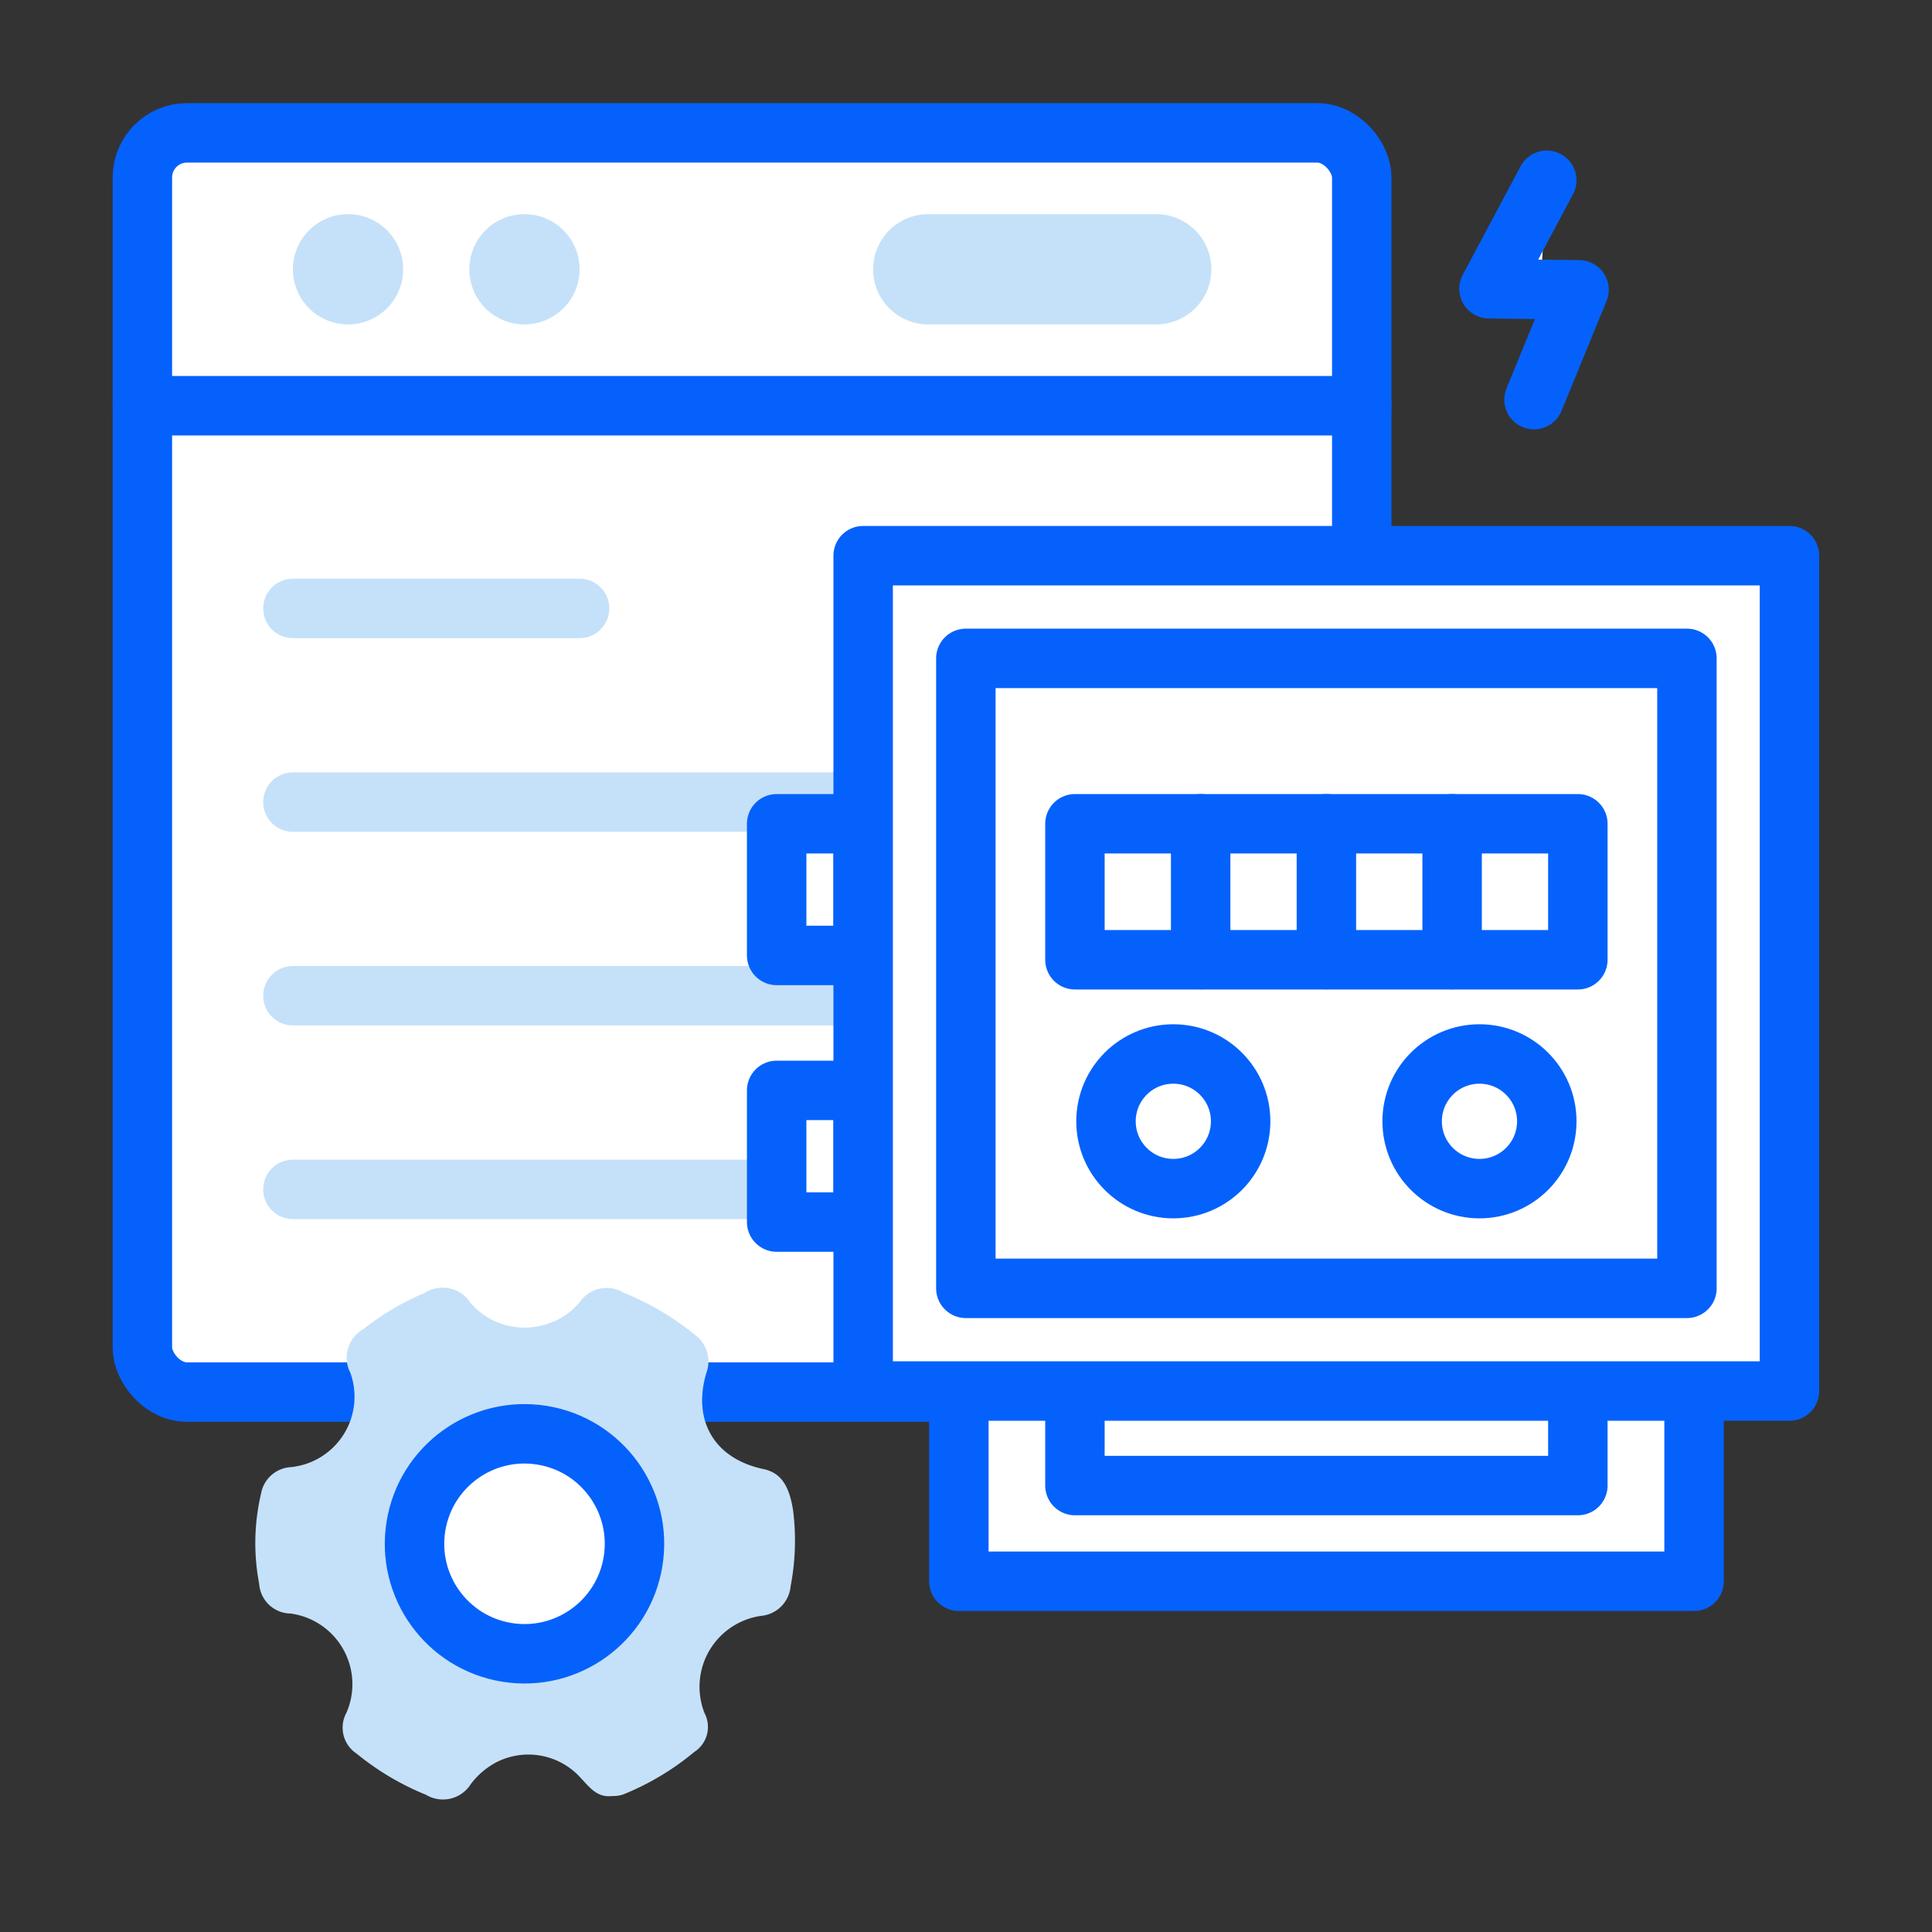 <svg id="Layer_1" data-name="Layer 1" xmlns="http://www.w3.org/2000/svg" viewBox="0 0 130 130"><rect x="0" y="0" width="130" height="130" fill="#333333" stroke="none"/><defs><style>.cls-1,.cls-3,.cls-5{fill:none;}.cls-1{stroke:#fff;stroke-miterlimit:10;}.cls-2,.cls-6{fill:#fff;}.cls-3,.cls-6{stroke:#0561fc;}.cls-3,.cls-5,.cls-6{stroke-linecap:round;stroke-linejoin:round;stroke-width:4px;}.cls-4{fill:#c5e1f9;}.cls-5{stroke:#c5e1f9;}</style></defs><rect class="cls-1" x="-127.81" y="-475.03" width="1617.81" height="1136.52"/><rect class="cls-2" x="9.58" y="8.94" width="82.05" height="84.73" rx="3"/><rect class="cls-3" x="9.58" y="8.94" width="82.05" height="84.73" rx="3"/><line class="cls-3" x1="9.58" y1="27.3" x2="91.63" y2="27.3"/><path class="cls-4" d="M27.13,18.12a3.71,3.71,0,1,1-3.71-3.71A3.71,3.71,0,0,1,27.13,18.12Z"/><path class="cls-4" d="M39,18.12a3.71,3.71,0,1,1-3.71-3.71A3.71,3.71,0,0,1,39,18.12Z"/><path class="cls-4" d="M81.51,18.12a3.71,3.71,0,0,1-3.71,3.71H62.46a3.71,3.71,0,0,1,0-7.42H77.8A3.71,3.71,0,0,1,81.51,18.12Z"/><line class="cls-5" x1="19.71" y1="40.94" x2="39" y2="40.94"/><line class="cls-5" x1="19.71" y1="53.97" x2="56.98" y2="53.97"/><line class="cls-5" x1="19.71" y1="67" x2="56.98" y2="67"/><line class="cls-5" x1="19.71" y1="80.03" x2="56.98" y2="80.03"/><rect class="cls-6" x="52.26" y="55.43" width="5.82" height="8.86"/><rect class="cls-6" x="52.26" y="73.37" width="5.82" height="8.86"/><rect class="cls-6" x="64.52" y="53.56" width="49.47" height="52.84"/><rect class="cls-6" x="72.33" y="86.86" width="33.84" height="13.1"/><rect class="cls-6" x="58.08" y="37.39" width="62.33" height="56.21"/><rect class="cls-6" x="64.99" y="44.3" width="48.52" height="42.39"/><circle class="cls-6" cx="78.95" cy="75.45" r="4.53"/><circle class="cls-6" cx="99.55" cy="75.45" r="4.53"/><rect class="cls-6" x="72.33" y="55.43" width="33.84" height="9.15"/><line class="cls-6" x1="80.79" y1="55.43" x2="80.79" y2="64.57"/><line class="cls-6" x1="89.25" y1="55.43" x2="89.25" y2="64.57"/><line class="cls-6" x1="97.71" y1="55.43" x2="97.71" y2="64.57"/><path class="cls-4" d="M41.18,120.85c-1,.12-1.5-.58-2.08-1.19a4.73,4.73,0,0,0-5.74-1.06,5.17,5.17,0,0,0-1.69,1.46,2.21,2.21,0,0,1-3,.71A18.12,18.12,0,0,1,24,118a2.09,2.09,0,0,1-.69-2.75,4.8,4.8,0,0,0-3.76-6.68,2.14,2.14,0,0,1-2.11-2,14.54,14.54,0,0,1,.13-6.09,2.16,2.16,0,0,1,2-1.76,4.76,4.76,0,0,0,4-6.36,2.2,2.2,0,0,1,.89-2.93A17.65,17.65,0,0,1,28.57,87a2.24,2.24,0,0,1,3.08.65,4.79,4.79,0,0,0,5.09,1.46A4.69,4.69,0,0,0,39,87.63,2.21,2.21,0,0,1,42,87a18.57,18.57,0,0,1,4.74,2.8,2.23,2.23,0,0,1,.78,2.61c-.94,3.22.58,5.75,3.85,6.44,1.18.25,1.74,1.12,2,2.81a16.28,16.28,0,0,1-.17,5.07,2.2,2.2,0,0,1-2,2,4.82,4.82,0,0,0-3.79,6.55,2,2,0,0,1-.7,2.61,17.9,17.9,0,0,1-4.79,2.86A2.2,2.2,0,0,1,41.18,120.85ZM35.3,109.94a6.11,6.11,0,0,0,6.13-6,6.12,6.12,0,1,0-12.23,0A6.11,6.11,0,0,0,35.3,109.94Z"/><circle class="cls-6" cx="35.29" cy="103.87" r="7.4" transform="translate(-72.89 122.07) rotate(-80.78)"/><polyline class="cls-6" points="104.08 12.13 100.19 19.43 106.25 19.5 103.22 26.89"/></svg>